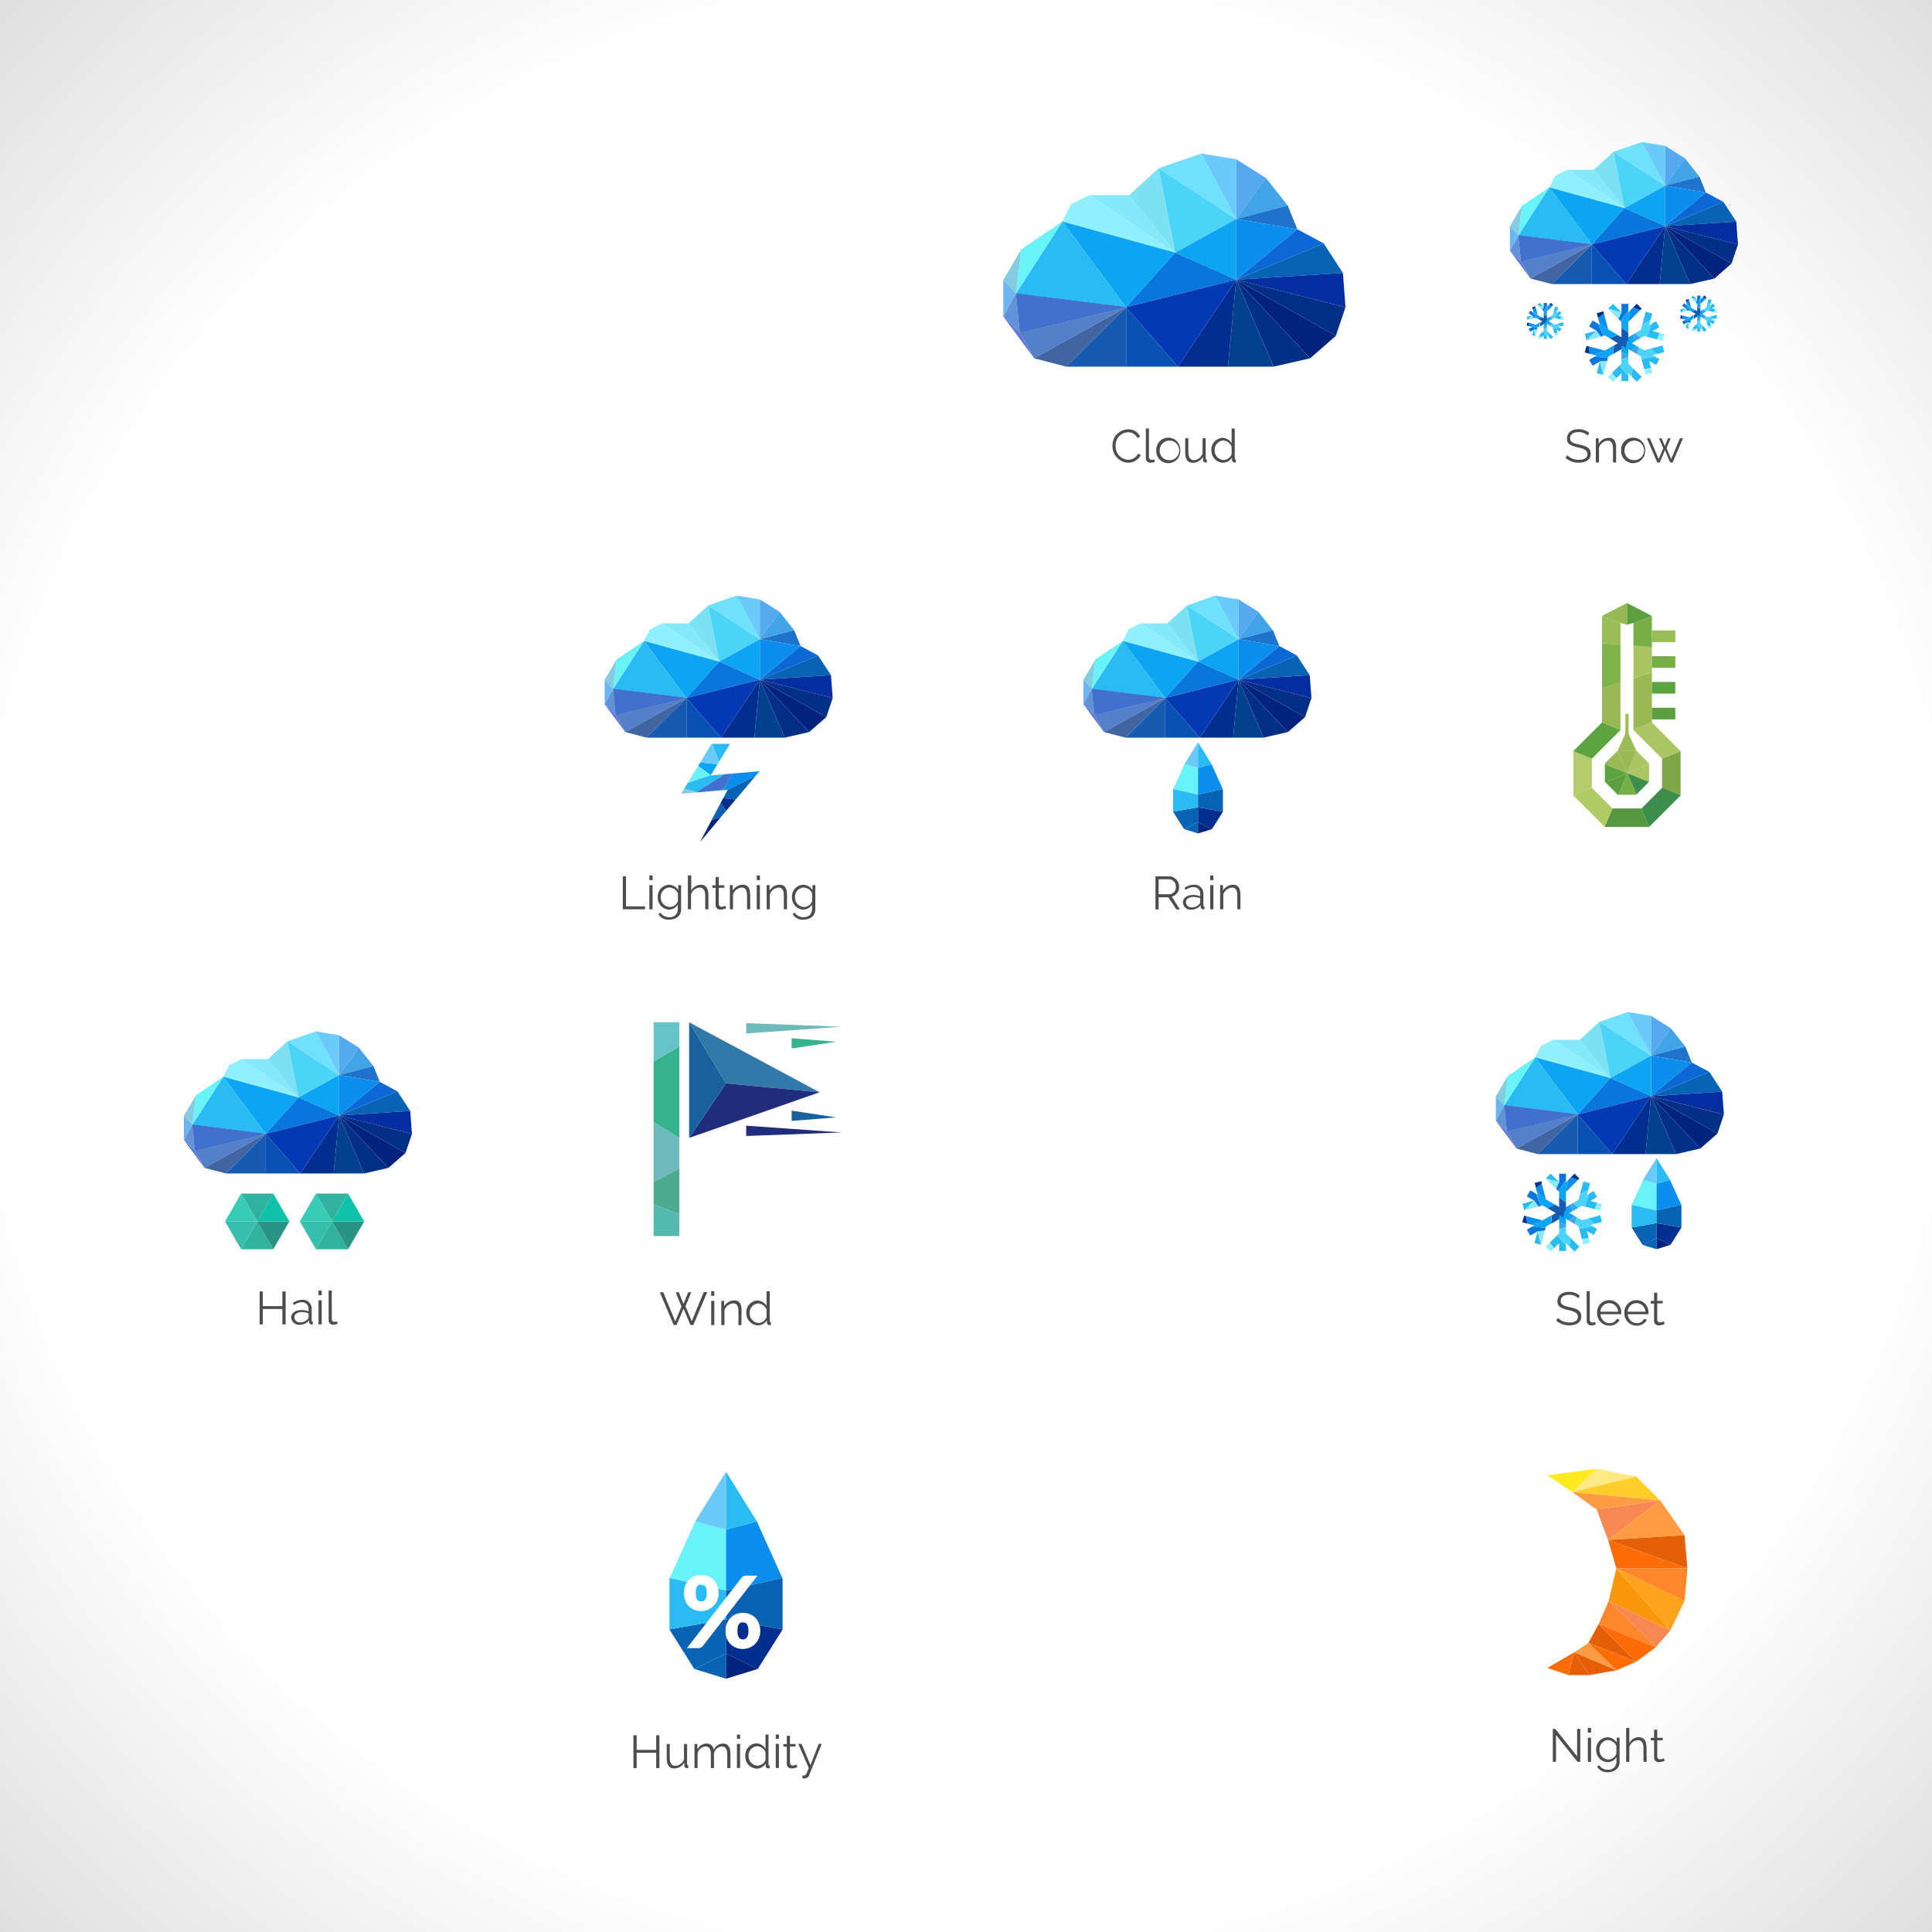<svg id="Layer_1" data-name="Layer 1" xmlns="http://www.w3.org/2000/svg" xmlns:xlink="http://www.w3.org/1999/xlink" viewBox="0 0 450 450"><rect x="0" y="0" width="450" height="450" fill="#333333" stroke="none"/><defs><style>.cls-1{fill:url(#radial-gradient);}.cls-2{fill:#9ab854;}.cls-3{fill:#aac45f;}.cls-4{fill:#76af46;}.cls-5{fill:#5aa03e;}.cls-6{fill:#7fa747;}.cls-7{fill:#3d8e4c;}.cls-8{fill:#abc564;}.cls-9{fill:#569840;}.cls-10{fill:#b4cc6e;}.cls-11{fill:#95b854;}.cls-12{fill:#b0cb64;}.cls-13{fill:#5ca440;}.cls-14{fill:#9abd57;}.cls-15{fill:#80b54b;}.cls-16{fill:#9ab856;}.cls-17{fill:#0863b4;}.cls-18{fill:#91f0ff;}.cls-19{fill:#0ba5f4;}.cls-20{fill:#29bbf1;}.cls-21{fill:#68f3fb;}.cls-22{fill:#84cde0;}.cls-23{fill:#6bb6ef;}.cls-24{fill:#2145a2;}.cls-25{fill:#4170ce;}.cls-26{fill:#5380c9;}.cls-27{fill:#4165a3;}.cls-28{fill:#175ab2;}.cls-29{fill:#0951b2;}.cls-30{fill:#6191d6;}.cls-31{fill:#6076df;}.cls-32{fill:#85e8fb;}.cls-33{fill:#7ce1f2;}.cls-34{fill:#4bd4f7;}.cls-35{fill:#70e1fd;}.cls-36{fill:#69cafb;}.cls-37{fill:#54a9ef;}.cls-38{fill:#42a3e6;}.cls-39{fill:#1f73ca;}.cls-40{fill:#0da4f4;}.cls-41{fill:#0b8eed;}.cls-42{fill:#0b68d4;}.cls-43{fill:#042d9f;}.cls-44{fill:#032f87;}.cls-45{fill:#02237d;}.cls-46{fill:#03408d;}.cls-47{fill:#022e90;}.cls-48{fill:#0876dd;}.cls-49{fill:#0539b3;}.cls-50{fill:#4d4d4d;}.cls-51{fill:#ffe91f;}.cls-52{fill:#ffe985;}.cls-53{fill:#ffce29;}.cls-54{fill:#ff9b43;}.cls-55{fill:#f78851;}.cls-56{fill:#e55f06;}.cls-57{fill:#fe6c05;}.cls-58{fill:#ff8629;}.cls-59{fill:#ffa31e;}.cls-60{fill:#fa960a;}.cls-61{fill:#fff;}.cls-62{fill:#54baaf;}.cls-63{fill:#4cad8e;}.cls-64{fill:#66c4c6;}.cls-65{fill:#6eb9bc;}.cls-66{fill:#36b28d;}.cls-67{fill:#3179a9;}.cls-68{fill:#202d7c;}.cls-69{fill:#19619c;}.cls-70{fill:#31b2a0;}.cls-71{fill:#299485;}.cls-72{fill:#0fc2a9;}.cls-73{fill:#38ccb7;}.cls-74{fill:#35bfac;}</style><radialGradient id="radial-gradient" cx="225" cy="225" r="321" gradientUnits="userSpaceOnUse"><stop offset="0.71" stop-color="#fff"/><stop offset="1" stop-color="#dedede"/></radialGradient></defs><rect class="cls-1" width="450" height="450"/><polygon class="cls-2" points="380.46 170.05 380.46 170.05 384.76 168.24 384.76 156.62 380.46 158.01 380.46 170.05"/><path class="cls-3" d="M380.46,158l4.3-1.39v-5.91l-4.3-.32Z"/><path class="cls-4" d="M380.46,150.39l4.3.32v-7.2l-4.3,1.61Z"/><polygon class="cls-5" points="380.46 145.09 380.46 145.12 384.76 143.51 384.76 143.47 378.95 140.45 378.95 145.53 380.46 145.09"/><polygon class="cls-6" points="387.13 176.72 387.13 183.43 391.44 185.22 391.44 174.95 387.13 176.71 387.13 176.72"/><polygon class="cls-7" points="387.13 183.5 382.34 188.3 382.28 188.3 384.1 192.6 384.12 192.6 391.44 185.29 391.44 185.22 387.13 183.43 387.13 183.5"/><polygon class="cls-8" points="384.76 168.27 384.76 168.24 380.46 170.05 387.13 176.71 391.44 174.95 391.44 174.94 384.76 168.27"/><polygon class="cls-9" points="375.57 188.3 373.76 192.58 373.78 192.6 384.1 192.6 382.28 188.3 375.57 188.3"/><polygon class="cls-10" points="370.76 176.72 370.78 176.71 366.46 174.95 366.46 185.27 370.76 183.49 370.76 176.72"/><polygon class="cls-11" points="377.44 145.09 378.95 145.53 378.95 140.45 373.14 143.47 373.14 143.51 377.44 145.12 377.44 145.09"/><polygon class="cls-12" points="375.56 188.3 370.76 183.5 370.76 183.49 366.46 185.27 366.46 185.29 373.76 192.58 375.57 188.3 375.56 188.3"/><polygon class="cls-13" points="377.44 170.05 377.44 170.04 373.14 168.23 373.14 168.27 366.46 174.94 366.46 174.95 370.78 176.71 377.44 170.05"/><path class="cls-14" d="M377.44,145.12l-4.3-1.61v6.35l4.3.31Z"/><path class="cls-15" d="M377.44,150.17l-4.3-.31v10.5l4.3-1.38Z"/><polygon class="cls-16" points="377.44 158.98 373.14 160.36 373.14 168.23 377.44 170.04 377.44 158.98"/><polygon class="cls-13" points="379.03 180.07 373.8 177.98 373.8 182.09 373.95 182.25 379.03 180.07 379.03 180.07"/><polygon class="cls-17" points="379.04 180.07 379.03 180.07 379.03 180.07 379.04 180.07"/><rect class="cls-17" x="379.03" y="180.07"/><polygon class="cls-16" points="376.79 174.84 373.8 177.83 373.8 177.98 379.03 180.07 376.79 174.84"/><polygon class="cls-5" points="379.03 180.07 373.95 182.25 376.81 185.11 377.02 185.11 379.03 180.07 379.03 180.07"/><polygon class="cls-4" points="377.02 185.11 381.08 185.11 381.17 185.03 379.03 180.07 377.02 185.11"/><polygon class="cls-3" points="384.1 177.89 384.1 177.83 381.12 174.84 379.04 180.07 384.1 177.89"/><polygon class="cls-16" points="376.79 174.84 379.03 180.07 379.03 180.07 379.04 180.07 381.12 174.84 381.08 174.81 376.81 174.81 376.79 174.84"/><polygon class="cls-7" points="379.03 180.07 381.17 185.03 384.1 182.09 384.1 182.09 379.03 180.07 379.03 180.07"/><polygon class="cls-8" points="379.03 180.07 384.1 182.09 384.1 177.89 379.04 180.07 379.03 180.07"/><rect class="cls-14" x="384.76" y="146.84" width="5.45" height="2.72"/><rect class="cls-4" x="384.76" y="152.84" width="5.45" height="2.72"/><rect class="cls-13" x="384.76" y="158.84" width="5.45" height="2.72"/><rect class="cls-5" x="384.76" y="164.84" width="5.45" height="2.72"/><polygon class="cls-14" points="376.81 174.81 378.93 170.05 381.12 174.84 376.81 174.81"/><rect class="cls-14" x="378.59" y="166.26" width="0.72" height="4.82"/><polygon class="cls-18" points="150 149.29 151.35 146.6 154.19 145.19 167.52 154.11 150 149.29"/><polygon class="cls-19" points="150 149.29 159.9 162.58 167.52 154.11 150 149.29"/><polygon class="cls-20" points="150 149.29 159.9 162.58 142.81 160.45 150 149.29"/><polygon class="cls-21" points="150 149.29 143.62 153.6 142.81 160.45 150 149.29"/><polygon class="cls-22" points="140.83 158.35 143.62 153.6 142.81 160.45 140.83 158.35"/><polygon class="cls-23" points="140.83 158.35 140.83 164.04 142.81 160.45 140.83 158.35"/><polygon class="cls-24" points="143.42 166.55 159.9 162.58 142.81 160.45 143.42 166.55"/><polygon class="cls-25" points="143.42 166.55 159.9 162.58 142.81 160.45 143.42 166.55"/><polygon class="cls-26" points="143.42 166.55 159.9 162.58 145.62 170.51 143.42 166.55"/><polygon class="cls-27" points="150.6 171.81 159.9 162.58 145.62 170.51 150.6 171.81"/><polygon class="cls-28" points="150.6 171.81 159.9 162.58 159.9 171.81 150.6 171.81"/><polygon class="cls-29" points="167.94 171.81 159.9 162.58 159.9 171.81 167.94 171.81"/><polygon class="cls-30" points="143.42 166.55 140.83 164.04 142.81 160.45 143.42 166.55"/><polygon class="cls-31" points="143.42 166.55 140.83 164.04 145.62 170.51 143.42 166.55"/><polygon class="cls-32" points="160.36 145.19 154.19 145.19 167.52 154.11 160.36 145.19"/><polygon class="cls-33" points="160.36 145.19 164.95 141.02 167.52 154.11 160.36 145.19"/><polygon class="cls-34" points="176.98 148.89 164.95 141.02 167.52 154.11 176.98 148.89"/><polygon class="cls-35" points="176.98 148.89 164.95 141.02 171.53 138.72 176.98 148.89"/><polygon class="cls-36" points="176.98 148.89 176.98 139.62 171.53 138.72 176.98 148.89"/><polygon class="cls-37" points="176.98 148.89 176.98 139.62 181.59 142.51 176.98 148.89"/><polygon class="cls-38" points="176.98 148.89 184.98 146.8 181.59 142.51 176.98 148.89"/><polygon class="cls-39" points="176.98 148.89 184.98 146.8 186.47 150.48 176.98 148.89"/><polygon class="cls-40" points="176.98 148.89 176.98 158.31 167.52 154.11 176.98 148.89"/><polygon class="cls-41" points="176.98 148.89 176.98 158.31 186.47 150.48 176.98 148.89"/><polygon class="cls-42" points="190.56 152.68 176.98 158.31 186.47 150.48 190.56 152.68"/><polygon class="cls-17" points="190.56 152.68 176.98 158.31 193.55 157.26 190.56 152.68"/><polygon class="cls-43" points="193.95 162.58 176.98 158.31 193.55 157.26 193.95 162.58"/><polygon class="cls-44" points="193.95 162.58 176.98 158.31 192.45 167.03 193.95 162.58"/><polygon class="cls-45" points="188.47 170.51 176.98 158.31 192.45 167.03 188.47 170.51"/><polygon class="cls-44" points="188.47 170.51 176.98 158.31 182.79 171.81 188.47 170.51"/><polygon class="cls-46" points="175.71 171.81 176.98 158.31 182.79 171.81 175.71 171.81"/><polygon class="cls-47" points="175.71 171.81 176.98 158.31 167.94 171.81 175.71 171.81"/><polygon class="cls-48" points="159.9 162.58 176.98 158.31 167.52 154.11 159.9 162.58"/><polygon class="cls-49" points="159.9 162.58 176.98 158.31 167.94 171.81 159.9 162.58"/><polygon class="cls-41" points="176.92 179.63 172.52 180.01 170.47 180.19 168.35 184.04 169.5 183.95 169.49 183.96 175.94 180.79 176.92 179.63"/><polygon class="cls-17" points="174.2 182.86 175.94 180.79 169.49 183.96 168.44 185.93 171.36 186.22 174.2 182.86"/><polygon class="cls-45" points="164.51 193.36 165 193.8 167.87 190.36 165.77 190.98 164.51 193.36"/><polygon class="cls-45" points="163.06 196.11 165 193.8 164.51 193.36 163.06 196.11"/><polygon class="cls-47" points="168.44 185.93 167.87 187 169.1 188.9 171.36 186.22 168.44 185.93"/><polygon class="cls-17" points="167.1 188.45 165.77 190.98 167.87 190.36 168.62 189.47 169.1 188.9 167.87 187 167.1 188.45"/><polygon class="cls-20" points="168.77 180.33 165.54 180.61 165.46 180.55 160.2 182.34 159.39 183.67 162.16 184.5 168.77 180.33"/><polygon class="cls-20" points="162 184.59 162.25 184.57 162.37 184.56 162.16 184.5 162 184.59"/><polygon class="cls-19" points="165.61 180.5 167.14 177.99 163.09 177.6 162.61 178.39 165.46 180.55 165.61 180.5"/><polygon class="cls-21" points="162.61 178.39 160.53 181.79 160.2 182.34 165.46 180.55 162.61 178.39"/><polygon class="cls-22" points="159.39 183.67 158.65 184.88 162 184.59 162.16 184.5 159.39 183.67"/><polygon class="cls-20" points="170.02 173.26 165.81 173.26 167.51 177.38 170.02 173.26"/><polygon class="cls-36" points="167.51 177.38 165.81 173.26 165.73 173.26 163.09 177.6 167.14 177.99 167.51 177.38"/><polygon class="cls-25" points="168.77 180.33 162.16 184.5 162.37 184.56 168.35 184.04 170.47 180.19 168.77 180.33"/><polygon class="cls-20" points="165.54 180.61 165.61 180.5 165.46 180.55 165.54 180.61"/><path class="cls-50" d="M145.06,211.79v-7.67h.75v7h4.44v.67Z"/><path class="cls-50" d="M151.25,205v-1.08H152V205Zm0,6.8v-5.63H152v5.63Z"/><path class="cls-50" d="M153.21,209a2.74,2.74,0,0,1,2.61-2.93,2.61,2.61,0,0,1,2.16,1.27v-1.18h.66v5.65c0,1.57-1.25,2.39-2.77,2.39a2.68,2.68,0,0,1-2.51-1.27l.45-.36a2.35,2.35,0,0,0,2.06,1.05,1.81,1.81,0,0,0,2-1.81V210.7a2.49,2.49,0,0,1-2.06,1.17A2.77,2.77,0,0,1,153.21,209Zm4.69.86v-1.74a2.21,2.21,0,0,0-2-1.4,2.15,2.15,0,0,0-2,2.29,2.18,2.18,0,0,0,2.1,2.24A2,2,0,0,0,157.9,209.86Z"/><path class="cls-50" d="M165,211.79h-.74v-3.14c0-1.28-.45-1.91-1.3-1.91a2.2,2.2,0,0,0-2,1.61v3.44h-.74v-7.88H161v3.53a2.55,2.55,0,0,1,2.21-1.37c1.3,0,1.79,1,1.79,2.43Z"/><path class="cls-50" d="M169.15,211.52a3,3,0,0,1-1.28.34,1.07,1.07,0,0,1-1.19-1.08v-4h-.77v-.59h.77v-1.9h.74v1.9h1.29v.59h-1.29v3.82a.63.63,0,0,0,.68.61,1.76,1.76,0,0,0,.85-.25Z"/><path class="cls-50" d="M174.74,211.79H174v-3.14c0-1.33-.38-1.91-1.2-1.91a2.29,2.29,0,0,0-2.07,1.61v3.44H170v-5.63h.67v1.28a2.75,2.75,0,0,1,2.39-1.37c1.26,0,1.67,1,1.67,2.43Z"/><path class="cls-50" d="M176.26,205v-1.08H177V205Zm0,6.8v-5.63H177v5.63Z"/><path class="cls-50" d="M183.31,211.79h-.74v-3.14c0-1.33-.38-1.91-1.2-1.91a2.28,2.28,0,0,0-2.06,1.61v3.44h-.74v-5.63h.67v1.28a2.78,2.78,0,0,1,2.39-1.37c1.27,0,1.68,1,1.68,2.43Z"/><path class="cls-50" d="M184.47,209a2.75,2.75,0,0,1,2.62-2.93,2.61,2.61,0,0,1,2.16,1.27v-1.18h.65v5.65c0,1.57-1.25,2.39-2.76,2.39a2.7,2.7,0,0,1-2.52-1.27l.46-.36a2.35,2.35,0,0,0,2.06,1.05,1.81,1.81,0,0,0,2-1.81V210.7a2.49,2.49,0,0,1-2.06,1.17A2.77,2.77,0,0,1,184.47,209Zm4.7.86v-1.74a2.22,2.22,0,0,0-2-1.4,2.14,2.14,0,0,0-2,2.29,2.17,2.17,0,0,0,2.09,2.24A2,2,0,0,0,189.17,209.86Z"/><polygon class="cls-18" points="261.52 149.29 262.87 146.6 265.71 145.19 279.04 154.11 261.52 149.29"/><polygon class="cls-19" points="261.52 149.29 271.41 162.58 279.04 154.11 261.52 149.29"/><polygon class="cls-20" points="261.52 149.29 271.41 162.58 254.32 160.45 261.52 149.29"/><polygon class="cls-21" points="261.52 149.29 255.14 153.6 254.32 160.45 261.52 149.29"/><polygon class="cls-22" points="252.35 158.35 255.14 153.6 254.32 160.45 252.35 158.35"/><polygon class="cls-23" points="252.35 158.35 252.35 164.04 254.32 160.45 252.35 158.35"/><polygon class="cls-24" points="254.94 166.55 271.41 162.58 254.32 160.45 254.94 166.55"/><polygon class="cls-25" points="254.94 166.55 271.41 162.58 254.32 160.45 254.94 166.55"/><polygon class="cls-26" points="254.94 166.55 271.41 162.58 257.13 170.51 254.94 166.55"/><polygon class="cls-27" points="262.12 171.81 271.41 162.58 257.13 170.51 262.12 171.81"/><polygon class="cls-28" points="262.12 171.81 271.41 162.58 271.41 171.81 262.12 171.81"/><polygon class="cls-29" points="279.45 171.81 271.41 162.58 271.41 171.81 279.45 171.81"/><polygon class="cls-30" points="254.94 166.55 252.35 164.04 254.32 160.45 254.94 166.55"/><polygon class="cls-31" points="254.94 166.55 252.35 164.04 257.13 170.51 254.94 166.55"/><polygon class="cls-32" points="271.88 145.19 265.71 145.19 279.04 154.11 271.88 145.19"/><polygon class="cls-33" points="271.88 145.19 276.46 141.02 279.04 154.11 271.88 145.19"/><polygon class="cls-34" points="288.5 148.89 276.46 141.02 279.04 154.11 288.5 148.89"/><polygon class="cls-35" points="288.5 148.89 276.46 141.02 283.04 138.72 288.5 148.89"/><polygon class="cls-36" points="288.5 148.89 288.5 139.62 283.04 138.72 288.5 148.89"/><polygon class="cls-37" points="288.5 148.89 288.5 139.62 293.11 142.51 288.5 148.89"/><polygon class="cls-38" points="288.5 148.89 296.49 146.8 293.11 142.51 288.5 148.89"/><polygon class="cls-39" points="288.5 148.89 296.49 146.8 297.99 150.48 288.5 148.89"/><polygon class="cls-40" points="288.5 148.89 288.5 158.31 279.04 154.11 288.5 148.89"/><polygon class="cls-41" points="288.5 148.89 288.5 158.31 297.99 150.48 288.5 148.89"/><polygon class="cls-42" points="302.08 152.68 288.5 158.31 297.99 150.48 302.08 152.68"/><polygon class="cls-17" points="302.08 152.68 288.5 158.31 305.06 157.26 302.08 152.68"/><polygon class="cls-43" points="305.46 162.58 288.5 158.31 305.06 157.26 305.46 162.58"/><polygon class="cls-44" points="305.46 162.58 288.5 158.31 303.97 167.03 305.46 162.58"/><polygon class="cls-45" points="299.98 170.51 288.5 158.31 303.97 167.03 299.98 170.51"/><polygon class="cls-44" points="299.98 170.51 288.5 158.31 294.3 171.81 299.98 170.51"/><polygon class="cls-46" points="287.23 171.81 288.5 158.31 294.3 171.81 287.23 171.81"/><polygon class="cls-47" points="287.23 171.81 288.5 158.31 279.45 171.81 287.23 171.81"/><polygon class="cls-48" points="271.41 162.58 288.5 158.31 279.04 154.11 271.41 162.58"/><polygon class="cls-49" points="271.41 162.58 288.5 158.31 279.45 171.81 271.41 162.58"/><polygon class="cls-21" points="279.04 178.84 275.88 177.99 275.79 178.21 273.27 183.8 279.04 185.08 279.04 178.84"/><polygon class="cls-17" points="279.04 194.12 279.04 191.53 275.81 193.12 279.04 194.12"/><polygon class="cls-36" points="279.04 172.9 275.88 177.99 279.04 178.84 279.04 172.9"/><polygon class="cls-17" points="273.24 189.06 273.24 189.08 275.79 193.11 275.81 193.12 279.04 191.53 279.04 188.03 273.24 189.06"/><polygon class="cls-20" points="279.04 185.08 273.27 183.8 273.24 183.85 273.24 189.06 279.04 188.03 279.04 185.08"/><polygon class="cls-41" points="279.04 178.84 282.2 177.99 282.29 178.21 284.82 183.8 279.04 185.08 279.04 178.84"/><polygon class="cls-45" points="279.04 194.12 279.04 191.53 282.28 193.12 279.04 194.12"/><polygon class="cls-20" points="279.04 172.9 282.2 177.99 279.04 178.84 279.04 172.9"/><polygon class="cls-47" points="284.84 189.06 284.84 189.08 282.29 193.11 282.28 193.12 279.04 191.53 279.04 188.03 284.84 189.06"/><polygon class="cls-17" points="279.04 185.08 284.82 183.8 284.84 183.85 284.84 189.06 279.04 188.03 279.04 185.08"/><path class="cls-50" d="M269.13,211.79v-7.67h3.23a2.39,2.39,0,0,1,2.28,2.41,2.26,2.26,0,0,1-1.72,2.3l1.89,3H274L272.14,209h-2.27v2.83Zm.74-3.5h2.52a1.62,1.62,0,0,0,1.49-1.76,1.68,1.68,0,0,0-1.55-1.74h-2.46Z"/><path class="cls-50" d="M275.52,210.18c0-1,1-1.73,2.38-1.73a4.61,4.61,0,0,1,1.65.3v-.51a1.49,1.49,0,0,0-1.58-1.62,3.19,3.19,0,0,0-1.81.67l-.26-.49a3.78,3.78,0,0,1,2.15-.73,2.08,2.08,0,0,1,2.24,2.23v2.54c0,.21.07.3.25.3v.65l-.29,0a.55.55,0,0,1-.59-.51l0-.45a2.8,2.8,0,0,1-2.18,1.05A1.8,1.8,0,0,1,275.52,210.18Zm3.85.37a.85.85,0,0,0,.18-.42v-.92a4.61,4.61,0,0,0-1.54-.29c-1.05,0-1.78.45-1.78,1.2a1.28,1.28,0,0,0,1.41,1.22A2.25,2.25,0,0,0,279.37,210.55Z"/><path class="cls-50" d="M281.88,205v-1.08h.74V205Zm0,6.8v-5.63h.74v5.63Z"/><path class="cls-50" d="M288.92,211.79h-.73v-3.14c0-1.33-.38-1.91-1.2-1.91a2.28,2.28,0,0,0-2.06,1.61v3.44h-.74v-5.63h.67v1.28a2.78,2.78,0,0,1,2.39-1.37c1.26,0,1.67,1,1.67,2.43Z"/><polygon class="cls-51" points="360.41 343.62 371.93 342.1 366.25 347.55 360.41 343.62"/><polygon class="cls-52" points="381.09 343.91 371.93 342.1 366.25 347.55 381.09 343.91"/><polygon class="cls-53" points="381.09 343.91 386.71 349.47 366.25 347.55 381.09 343.91"/><polygon class="cls-54" points="371.93 351.62 386.71 349.47 366.25 347.55 371.93 351.62"/><polygon class="cls-55" points="371.93 351.62 386.71 349.47 374.55 358.69 371.93 351.62"/><polygon class="cls-54" points="392.35 357.58 386.71 349.47 374.55 358.69 392.35 357.58"/><polygon class="cls-56" points="392.35 357.58 393.03 365.28 374.55 358.69 392.35 357.58"/><polygon class="cls-57" points="376.48 365.28 393.03 365.28 374.55 358.69 376.48 365.28"/><polygon class="cls-58" points="376.48 365.28 393.03 365.28 392.35 372.89 376.48 365.28"/><polygon class="cls-59" points="376.48 365.28 389.04 379.79 392.35 372.89 376.48 365.28"/><polygon class="cls-60" points="376.48 365.28 389.04 379.79 374.7 372.89 376.48 365.28"/><polygon class="cls-55" points="385.67 383.67 389.04 379.79 374.7 372.89 385.67 383.67"/><polygon class="cls-58" points="385.67 383.67 372.36 378.29 374.7 372.89 385.67 383.67"/><polygon class="cls-57" points="385.67 383.67 372.36 378.29 381.09 387.05 385.67 383.67"/><polygon class="cls-56" points="369.96 382.67 372.36 378.29 381.09 387.05 369.96 382.67"/><polygon class="cls-57" points="369.96 382.67 376.48 389.05 381.09 387.05 369.96 382.67"/><polygon class="cls-54" points="369.96 382.67 376.48 389.05 366.67 384.85 369.96 382.67"/><polygon class="cls-56" points="370.18 390.16 376.48 389.05 366.67 384.85 370.18 390.16"/><polygon class="cls-56" points="370.18 390.16 365.35 390.16 366.67 384.85 370.18 390.16"/><polygon class="cls-57" points="360.41 388.49 365.35 390.16 366.67 384.85 360.41 388.49"/><path class="cls-50" d="M362.42,404.1v6.27h-.74V402.7h.58l5.08,6.38v-6.37h.74v7.66h-.65Z"/><path class="cls-50" d="M369.84,403.56v-1.08h.74v1.08Zm0,6.81v-5.63h.74v5.63Z"/><path class="cls-50" d="M371.79,407.57a2.75,2.75,0,0,1,2.62-2.93,2.6,2.6,0,0,1,2.16,1.28v-1.18h.66v5.65c0,1.57-1.25,2.39-2.77,2.39A2.69,2.69,0,0,1,372,411.5l.45-.36a2.33,2.33,0,0,0,2.06,1.05,1.81,1.81,0,0,0,2-1.8v-1.11a2.48,2.48,0,0,1-2.06,1.16A2.77,2.77,0,0,1,371.79,407.57Zm4.7.86v-1.74a2.21,2.21,0,0,0-1.95-1.4,2.16,2.16,0,0,0-2,2.29,2.19,2.19,0,0,0,2.1,2.25A2,2,0,0,0,376.49,408.43Z"/><path class="cls-50" d="M383.54,410.37h-.74v-3.15c0-1.27-.45-1.91-1.3-1.91a2.2,2.2,0,0,0-2,1.61v3.45h-.74v-7.89h.74V406a2.55,2.55,0,0,1,2.21-1.37c1.3,0,1.79,1,1.79,2.43Z"/><path class="cls-50" d="M387.74,410.1a3.19,3.19,0,0,1-1.28.33,1.07,1.07,0,0,1-1.19-1.08v-4h-.77v-.58h.77v-1.9H386v1.9h1.29v.58H386v3.83a.62.62,0,0,0,.68.6,1.66,1.66,0,0,0,.85-.25Z"/><polygon class="cls-18" points="247.45 51.6 249.47 47.57 253.74 45.46 273.74 58.84 247.45 51.6"/><polygon class="cls-19" points="247.45 51.6 262.3 71.56 273.74 58.84 247.45 51.6"/><polygon class="cls-20" points="247.45 51.6 262.3 71.56 236.65 68.35 247.45 51.6"/><polygon class="cls-21" points="247.45 51.6 237.88 58.08 236.65 68.35 247.45 51.6"/><polygon class="cls-22" points="233.69 65.2 237.88 58.08 236.65 68.35 233.69 65.2"/><polygon class="cls-23" points="233.69 65.2 233.69 73.73 236.65 68.35 233.69 65.2"/><polygon class="cls-24" points="237.57 77.51 262.3 71.56 236.65 68.35 237.57 77.51"/><polygon class="cls-25" points="237.57 77.51 262.3 71.56 236.65 68.35 237.57 77.51"/><polygon class="cls-26" points="237.57 77.51 262.3 71.56 240.87 83.45 237.57 77.51"/><polygon class="cls-27" points="248.34 85.4 262.3 71.56 240.87 83.45 248.34 85.4"/><polygon class="cls-28" points="248.34 85.4 262.3 71.56 262.3 85.4 248.34 85.4"/><polygon class="cls-29" points="274.36 85.4 262.3 71.56 262.3 85.4 274.36 85.4"/><polygon class="cls-30" points="237.57 77.51 233.69 73.73 236.65 68.35 237.57 77.51"/><polygon class="cls-31" points="237.57 77.51 233.69 73.73 240.87 83.45 237.57 77.51"/><polygon class="cls-32" points="263 45.46 253.74 45.46 273.74 58.84 263 45.46"/><polygon class="cls-33" points="263 45.46 269.88 39.19 273.74 58.84 263 45.46"/><polygon class="cls-34" points="287.94 51.01 269.88 39.19 273.74 58.84 287.94 51.01"/><polygon class="cls-35" points="287.94 51.01 269.88 39.19 279.75 35.76 287.94 51.01"/><polygon class="cls-36" points="287.94 51.01 287.94 37.1 279.75 35.76 287.94 51.01"/><polygon class="cls-37" points="287.94 51.01 287.94 37.1 294.85 41.44 287.94 51.01"/><polygon class="cls-38" points="287.94 51.01 299.93 47.87 294.85 41.44 287.94 51.01"/><polygon class="cls-39" points="287.94 51.01 299.93 47.87 302.17 53.4 287.94 51.01"/><polygon class="cls-40" points="287.94 51.01 287.94 65.15 273.74 58.84 287.94 51.01"/><polygon class="cls-41" points="287.94 51.01 287.94 65.15 302.17 53.4 287.94 51.01"/><polygon class="cls-42" points="308.31 56.69 287.94 65.15 302.17 53.4 308.31 56.69"/><polygon class="cls-17" points="308.31 56.69 287.94 65.15 312.79 63.57 308.31 56.69"/><polygon class="cls-43" points="313.39 71.56 287.94 65.15 312.79 63.57 313.39 71.56"/><polygon class="cls-44" points="313.39 71.56 287.94 65.15 311.15 78.22 313.39 71.56"/><polygon class="cls-45" points="305.17 83.45 287.94 65.15 311.15 78.22 305.17 83.45"/><polygon class="cls-44" points="305.17 83.45 287.94 65.15 296.64 85.4 305.17 83.45"/><polygon class="cls-46" points="286.02 85.4 287.94 65.15 296.64 85.4 286.02 85.4"/><polygon class="cls-47" points="286.02 85.4 287.94 65.15 274.36 85.4 286.02 85.4"/><polygon class="cls-48" points="262.3 71.56 287.94 65.15 273.74 58.84 262.3 71.56"/><polygon class="cls-49" points="262.3 71.56 287.94 65.15 274.36 85.4 262.3 71.56"/><path class="cls-50" d="M262.73,100a3,3,0,0,1,2.83,1.68l-.6.36a2.43,2.43,0,0,0-2.27-1.36,3,3,0,0,0-2.84,3.19,3.09,3.09,0,0,0,2.87,3.23,2.63,2.63,0,0,0,2.37-1.43l.62.33a3.35,3.35,0,0,1-3,1.78,3.85,3.85,0,0,1-3.59-4A3.71,3.71,0,0,1,262.73,100Z"/><path class="cls-50" d="M266.88,99.82h.73v6.61a.61.61,0,0,0,.66.67,1.58,1.58,0,0,0,.58-.12l.13.6a3.17,3.17,0,0,1-1,.19,1,1,0,0,1-1.09-1.09Z"/><path class="cls-50" d="M269.32,104.91a2.8,2.8,0,1,1,5.59,0,2.8,2.8,0,1,1-5.59,0Zm2.79,2.26a2.28,2.28,0,1,0-2-2.25A2.15,2.15,0,0,0,272.11,107.17Z"/><path class="cls-50" d="M276.06,105.38v-3.3h.73v3.17c0,1.29.43,1.92,1.31,1.92a2.23,2.23,0,0,0,2-1.55v-3.54h.73v4.68q0,.3.27.3v.65l-.3,0a.56.56,0,0,1-.6-.53v-.78a2.71,2.71,0,0,1-2.38,1.38C276.67,107.81,276.06,107,276.06,105.38Z"/><path class="cls-50" d="M282.16,104.91a2.74,2.74,0,0,1,2.57-2.93,2.53,2.53,0,0,1,2.14,1.28V99.82h.73v6.94c0,.2.08.3.26.3v.65l-.29,0a.57.57,0,0,1-.61-.53v-.59a2.54,2.54,0,0,1-2.1,1.19A2.81,2.81,0,0,1,282.16,104.91Zm4.71.86V104a2.29,2.29,0,0,0-1.95-1.4,2.14,2.14,0,0,0-2,2.28,2.18,2.18,0,0,0,2.09,2.26A2,2,0,0,0,286.87,105.77Z"/><polygon class="cls-18" points="360.86 43.65 362.21 40.95 365.06 39.55 378.38 48.47 360.86 43.65"/><polygon class="cls-19" points="360.86 43.65 370.76 56.94 378.38 48.47 360.86 43.65"/><polygon class="cls-20" points="360.86 43.65 370.76 56.94 353.67 54.81 360.86 43.65"/><polygon class="cls-21" points="360.86 43.65 354.48 47.96 353.67 54.81 360.86 43.65"/><polygon class="cls-22" points="351.69 52.7 354.48 47.96 353.67 54.81 351.69 52.7"/><polygon class="cls-23" points="351.69 52.7 351.69 58.39 353.67 54.81 351.69 52.7"/><polygon class="cls-24" points="354.28 60.91 370.76 56.94 353.67 54.81 354.28 60.91"/><polygon class="cls-25" points="354.28 60.91 370.76 56.94 353.67 54.81 354.28 60.91"/><polygon class="cls-26" points="354.28 60.91 370.76 56.94 356.48 64.87 354.28 60.91"/><polygon class="cls-27" points="361.46 66.17 370.76 56.94 356.48 64.87 361.46 66.17"/><polygon class="cls-28" points="361.46 66.17 370.76 56.94 370.76 66.17 361.46 66.17"/><polygon class="cls-29" points="378.8 66.17 370.76 56.94 370.76 66.17 378.8 66.17"/><polygon class="cls-30" points="354.28 60.91 351.69 58.39 353.67 54.81 354.28 60.91"/><polygon class="cls-31" points="354.28 60.91 351.69 58.39 356.48 64.87 354.28 60.91"/><polygon class="cls-32" points="371.23 39.55 365.06 39.55 378.38 48.47 371.23 39.55"/><polygon class="cls-33" points="371.23 39.55 375.81 35.37 378.38 48.47 371.23 39.55"/><polygon class="cls-34" points="387.85 43.25 375.81 35.37 378.38 48.47 387.85 43.25"/><polygon class="cls-35" points="387.85 43.25 375.81 35.37 382.39 33.08 387.85 43.25"/><polygon class="cls-36" points="387.85 43.25 387.85 33.98 382.39 33.08 387.85 43.25"/><polygon class="cls-37" points="387.85 43.25 387.85 33.98 392.45 36.87 387.85 43.25"/><polygon class="cls-38" points="387.85 43.25 395.84 41.15 392.45 36.87 387.85 43.25"/><polygon class="cls-39" points="387.85 43.25 395.84 41.15 397.33 44.84 387.85 43.25"/><polygon class="cls-40" points="387.85 43.25 387.85 52.67 378.38 48.47 387.85 43.25"/><polygon class="cls-41" points="387.85 43.25 387.85 52.67 397.33 44.84 387.85 43.25"/><polygon class="cls-42" points="401.42 47.03 387.85 52.67 397.33 44.84 401.42 47.03"/><polygon class="cls-17" points="401.42 47.03 387.85 52.67 404.41 51.62 401.42 47.03"/><polygon class="cls-43" points="404.81 56.94 387.85 52.67 404.41 51.62 404.81 56.94"/><polygon class="cls-44" points="404.81 56.94 387.85 52.67 403.31 61.38 404.81 56.94"/><polygon class="cls-45" points="399.33 64.87 387.85 52.67 403.31 61.38 399.33 64.87"/><polygon class="cls-44" points="399.33 64.87 387.85 52.67 393.65 66.17 399.33 64.87"/><polygon class="cls-46" points="386.57 66.17 387.85 52.67 393.65 66.17 386.57 66.17"/><polygon class="cls-47" points="386.57 66.17 387.85 52.67 378.8 66.17 386.57 66.17"/><polygon class="cls-48" points="370.76 56.94 387.85 52.67 378.38 48.47 370.76 56.94"/><polygon class="cls-49" points="370.76 56.94 387.85 52.67 378.8 66.17 370.76 56.94"/><polygon class="cls-38" points="382.14 78.72 380.91 77.59 380.48 77.83 380.73 79.54 382.14 78.72"/><polygon class="cls-20" points="384.85 73.02 383.31 72.6 382.54 75.47 384.41 74.66 384.85 73.02"/><polygon class="cls-18" points="387.23 79.39 387.64 77.84 386.5 77.54 385.93 79.04 387.23 79.39"/><polygon class="cls-34" points="382.97 78.25 383.65 78.43 384.65 75.43 384.13 75.73 384.41 74.66 382.54 75.47 382.17 76.86 380.91 77.59 382.14 78.72 382.97 78.25"/><polygon class="cls-20" points="385.93 79.04 386.5 77.54 384.93 77.11 386.51 76.2 385.71 74.81 384.65 75.43 383.65 78.43 385.93 79.04"/><polygon class="cls-40" points="380.73 79.54 380.48 77.83 378.15 79.18 379.46 80.27 380.73 79.54"/><path class="cls-41" d="M370,80.68c.11.59.2,1.24.27,1.73l1,.25,2.57-1Z"/><path class="cls-44" d="M369.54,80.55l-.42,1.54,1.16.32c-.07-.49-.16-1.14-.27-1.73Z"/><path class="cls-40" d="M371.23,82.66l.61.16-.44.25,3.11.33.09-.32,1.13-.66c0-.54.13-1.25.2-2l-2.13,1.23Z"/><path class="cls-28" d="M379.46,80.27l-1.31-1.09-2.22,1.28c-.07.71-.15,1.42-.2,2Z"/><polygon class="cls-20" points="371.91 86.92 373.44 87.33 372.64 84.21 371.91 86.92"/><polygon class="cls-48" points="370.14 83.81 370.94 85.19 372.64 84.21 374.34 84.04 374.51 83.39 371.4 83.08 370.14 83.81"/><polygon class="cls-32" points="373.44 87.33 373.46 87.34 374.34 84.04 372.64 84.21 373.44 87.33"/><polygon class="cls-38" points="377.67 83.72 379.26 83.21 379.26 82.72 377.67 82.08 377.67 83.72"/><polygon class="cls-20" points="381.25 88.92 382.38 87.79 380.29 85.69 380.05 87.72 381.25 88.92"/><polygon class="cls-18" points="374.55 87.79 375.68 88.92 376.51 88.08 375.49 86.84 374.55 87.79"/><polygon class="cls-34" points="377.67 84.67 377.17 85.17 379.26 87.54 379.26 86.93 380.05 87.72 380.29 85.69 379.26 84.67 379.26 83.21 377.67 83.72 377.67 84.67"/><polygon class="cls-20" points="375.49 86.84 376.51 88.08 377.67 86.93 377.67 88.76 379.26 88.76 379.26 87.54 377.17 85.17 375.49 86.84"/><polygon class="cls-40" points="377.67 82.08 379.26 82.72 379.26 80.03 377.67 80.62 377.67 82.08"/><path class="cls-41" d="M382,72.23c-.57-.2-1.18-.44-1.64-.62l-.69.69L379.26,75Z"/><path class="cls-44" d="M382.38,71.89l-1.13-1.13-.85.85c.46.18,1.07.42,1.64.62Z"/><path class="cls-40" d="M379.71,72.3l-.45.45v-.51l-1.83,2.53.24.24v1.31l1.59,1.14V75Z"/><path class="cls-28" d="M377.67,80.62l1.59-.59V77.46l-1.59-1.14Z"/><polygon class="cls-20" points="375.68 70.76 374.56 71.88 377.67 72.75 375.68 70.76"/><polygon class="cls-48" points="379.26 70.78 377.67 70.78 377.67 72.75 376.96 74.3 377.43 74.77 379.26 72.24 379.26 70.78"/><polygon class="cls-32" points="374.56 71.88 374.55 71.89 376.96 74.3 377.67 72.75 374.56 71.88"/><polygon class="cls-38" points="381.35 82.51 381.71 80.88 381.29 80.63 379.93 81.69 381.35 82.51"/><polygon class="cls-20" points="387.64 82.01 387.23 80.46 384.37 81.23 386 82.45 387.64 82.01"/><polygon class="cls-18" points="383.31 87.25 384.86 86.83 384.55 85.69 382.97 85.95 383.31 87.25"/><polygon class="cls-34" points="382.17 82.99 382.35 83.67 385.45 83.04 384.93 82.73 386 82.45 384.37 81.23 382.97 81.6 381.71 80.88 381.35 82.51 382.17 82.99"/><polygon class="cls-20" points="382.97 85.95 384.55 85.69 384.13 84.12 385.72 85.03 386.51 83.65 385.45 83.04 382.35 83.67 382.97 85.95"/><polygon class="cls-40" points="379.93 81.69 381.29 80.63 378.95 79.28 378.67 80.96 379.93 81.69"/><path class="cls-41" d="M373.59,73l-1.36,1.09.25,1,2.12,1.74Z"/><path class="cls-44" d="M373.46,72.51l-1.54.42.31,1.15L373.59,73Z"/><path class="cls-40" d="M372.48,75l.16.61-.43-.25,1.27,2.85.32-.08,1.14.65,1.79-.81-2.13-1.23Z"/><path class="cls-28" d="M378.67,81l.28-1.68L376.73,78l-1.79.81Z"/><polygon class="cls-20" points="369.13 77.75 369.54 79.28 371.84 77.03 369.13 77.75"/><polygon class="cls-48" points="370.94 74.66 370.14 76.04 371.84 77.03 372.84 78.42 373.48 78.24 372.21 75.39 370.94 74.66"/><polygon class="cls-32" points="369.54 79.28 369.54 79.3 372.84 78.42 371.84 77.03 369.54 79.28"/><polygon class="cls-38" points="397.4 72.55 396.82 72.02 396.62 72.13 396.74 72.93 397.4 72.55"/><polygon class="cls-20" points="398.66 69.89 397.94 69.69 397.58 71.03 398.45 70.65 398.66 69.89"/><polygon class="cls-18" points="399.77 72.86 399.96 72.14 399.43 71.99 399.16 72.69 399.77 72.86"/><polygon class="cls-34" points="397.78 72.33 398.1 72.41 398.57 71.01 398.32 71.15 398.45 70.65 397.58 71.03 397.41 71.68 396.82 72.02 397.4 72.55 397.78 72.33"/><polygon class="cls-20" points="399.16 72.69 399.43 71.99 398.69 71.8 399.43 71.37 399.06 70.72 398.57 71.01 398.1 72.41 399.16 72.69"/><polygon class="cls-40" points="396.74 72.93 396.62 72.13 395.54 72.76 396.15 73.27 396.74 72.93"/><path class="cls-41" d="M391.74,73.46c.05.28.1.58.13.8l.44.12,1.2-.45Z"/><path class="cls-44" d="M391.52,73.4l-.19.72.54.14c0-.22-.08-.52-.13-.8Z"/><path class="cls-40" d="M392.31,74.38l.29.08-.21.12,1.45.14,0-.14.53-.31c0-.25.06-.58.09-.91l-1,.57Z"/><path class="cls-28" d="M396.15,73.27l-.61-.51-1,.6c0,.33-.07.66-.09.91Z"/><polygon class="cls-20" points="392.63 76.37 393.34 76.56 392.97 75.1 392.63 76.37"/><polygon class="cls-48" points="391.8 74.92 392.18 75.56 392.97 75.1 393.76 75.03 393.84 74.72 392.39 74.58 391.8 74.92"/><polygon class="cls-32" points="393.34 76.56 393.35 76.56 393.76 75.03 392.97 75.1 393.34 76.56"/><polygon class="cls-38" points="395.31 74.87 396.06 74.64 396.06 74.41 395.31 74.11 395.31 74.87"/><polygon class="cls-20" points="396.98 77.3 397.51 76.77 396.53 75.79 396.42 76.74 396.98 77.3"/><polygon class="cls-18" points="393.86 76.77 394.38 77.3 394.77 76.91 394.3 76.33 393.86 76.77"/><polygon class="cls-34" points="395.31 75.32 395.08 75.55 396.06 76.66 396.06 76.37 396.42 76.74 396.53 75.79 396.06 75.32 396.06 74.64 395.31 74.87 395.31 75.32"/><polygon class="cls-20" points="394.3 76.33 394.77 76.91 395.31 76.37 395.31 77.23 396.06 77.23 396.06 76.66 395.08 75.55 394.3 76.33"/><polygon class="cls-40" points="395.31 74.11 396.06 74.41 396.06 73.15 395.31 73.43 395.31 74.11"/><path class="cls-41" d="M397.35,69.52c-.27-.09-.55-.21-.76-.29l-.33.32-.21,1.26Z"/><path class="cls-44" d="M397.51,69.36l-.53-.53-.39.4c.21.08.49.2.76.29Z"/><path class="cls-40" d="M396.26,69.55l-.21.21v-.23l-.85,1.18.11.1v.61l.74.54V70.81Z"/><path class="cls-28" d="M395.31,73.43l.74-.28V72l-.74-.54Z"/><polygon class="cls-20" points="394.38 68.83 393.86 69.36 395.31 69.76 394.38 68.83"/><polygon class="cls-48" points="396.06 68.84 395.31 68.84 395.31 69.76 394.98 70.49 395.2 70.71 396.06 69.53 396.06 68.84"/><polygon class="cls-32" points="393.86 69.36 393.86 69.36 394.98 70.49 395.31 69.76 393.86 69.36"/><polygon class="cls-38" points="397.02 74.31 397.19 73.55 397 73.44 396.37 73.93 397.02 74.31"/><polygon class="cls-20" points="399.96 74.08 399.77 73.36 398.43 73.72 399.19 74.28 399.96 74.08"/><polygon class="cls-18" points="397.94 76.52 398.66 76.33 398.52 75.79 397.78 75.92 397.94 76.52"/><polygon class="cls-34" points="397.41 74.53 397.5 74.85 398.94 74.56 398.69 74.42 399.19 74.28 398.43 73.72 397.78 73.89 397.19 73.55 397.02 74.31 397.41 74.53"/><polygon class="cls-20" points="397.78 75.92 398.52 75.79 398.32 75.06 399.06 75.49 399.44 74.84 398.94 74.56 397.5 74.85 397.78 75.92"/><polygon class="cls-40" points="396.37 73.93 397 73.44 395.91 72.81 395.78 73.59 396.37 73.93"/><path class="cls-41" d="M393.41,69.87l-.63.52.11.44,1,.81Z"/><path class="cls-44" d="M393.35,69.65l-.72.19.15.55.63-.52Z"/><path class="cls-40" d="M392.89,70.83l.08.28-.2-.12.59,1.33.15,0,.53.31.83-.38-1-.57Z"/><path class="cls-28" d="M395.78,73.59l.13-.78-1-.6-.83.38Z"/><polygon class="cls-20" points="391.33 72.1 391.52 72.81 392.6 71.76 391.33 72.1"/><polygon class="cls-48" points="392.18 70.65 391.81 71.3 392.6 71.76 393.06 72.4 393.36 72.32 392.77 70.99 392.18 70.65"/><polygon class="cls-32" points="391.52 72.81 391.52 72.81 393.06 72.4 392.6 71.76 391.52 72.81"/><polygon class="cls-38" points="361.65 74.25 361.07 73.72 360.88 73.84 360.99 74.63 361.65 74.25"/><polygon class="cls-20" points="362.91 71.59 362.19 71.4 361.83 72.73 362.71 72.36 362.91 71.59"/><polygon class="cls-18" points="364.02 74.56 364.21 73.84 363.68 73.7 363.42 74.4 364.02 74.56"/><polygon class="cls-34" points="362.03 74.03 362.35 74.12 362.82 72.72 362.57 72.86 362.71 72.36 361.83 72.73 361.66 73.39 361.07 73.72 361.65 74.25 362.03 74.03"/><polygon class="cls-20" points="363.42 74.4 363.68 73.7 362.94 73.5 363.69 73.08 363.31 72.43 362.82 72.72 362.35 74.12 363.42 74.4"/><polygon class="cls-40" points="360.99 74.63 360.88 73.84 359.79 74.47 360.4 74.97 360.99 74.63"/><path class="cls-41" d="M356,75.16c0,.28.09.59.12.81l.44.12,1.2-.45Z"/><path class="cls-44" d="M355.77,75.1l-.19.72.54.15c0-.22-.08-.53-.12-.81Z"/><path class="cls-40" d="M356.56,76.09l.29.07-.21.12,1.45.15,0-.15.53-.3c0-.26.06-.59.09-.92l-1,.58Z"/><path class="cls-28" d="M360.4,75l-.61-.5-1,.59c0,.33-.06.66-.09.92Z"/><polygon class="cls-20" points="356.88 78.08 357.59 78.27 357.22 76.81 356.88 78.08"/><polygon class="cls-48" points="356.05 76.62 356.43 77.27 357.22 76.81 358.01 76.73 358.09 76.43 356.64 76.28 356.05 76.62"/><polygon class="cls-32" points="357.59 78.27 357.6 78.27 358.01 76.73 357.22 76.81 357.59 78.27"/><polygon class="cls-38" points="359.56 76.58 360.31 76.35 360.31 76.12 359.56 75.82 359.56 76.58"/><polygon class="cls-20" points="361.23 79 361.76 78.48 360.78 77.5 360.67 78.44 361.23 79"/><polygon class="cls-18" points="358.11 78.48 358.63 79 359.02 78.61 358.55 78.04 358.11 78.48"/><polygon class="cls-34" points="359.56 77.03 359.33 77.26 360.31 78.36 360.31 78.08 360.67 78.44 360.78 77.5 360.31 77.03 360.31 76.35 359.56 76.58 359.56 77.03"/><polygon class="cls-20" points="358.55 78.04 359.02 78.61 359.56 78.08 359.56 78.93 360.31 78.93 360.31 78.36 359.33 77.26 358.55 78.04"/><polygon class="cls-40" points="359.56 75.82 360.31 76.12 360.31 74.86 359.56 75.14 359.56 75.82"/><path class="cls-41" d="M361.6,71.23l-.76-.29-.32.32-.21,1.26Z"/><path class="cls-44" d="M361.76,71.07l-.53-.53-.39.4.76.29Z"/><path class="cls-40" d="M360.52,71.26l-.21.21v-.24l-.86,1.18.11.11v.61l.75.54V72.52Z"/><path class="cls-28" d="M359.56,75.14l.75-.28V73.67l-.75-.54Z"/><polygon class="cls-20" points="358.63 70.54 358.11 71.06 359.56 71.47 358.63 70.54"/><polygon class="cls-48" points="360.31 70.55 359.56 70.55 359.56 71.47 359.23 72.19 359.45 72.41 360.31 71.23 360.31 70.55"/><polygon class="cls-32" points="358.11 71.06 358.11 71.07 359.23 72.19 359.56 71.47 358.11 71.06"/><polygon class="cls-38" points="361.28 76.02 361.45 75.26 361.25 75.14 360.62 75.64 361.28 76.02"/><polygon class="cls-20" points="364.21 75.78 364.02 75.06 362.69 75.42 363.45 75.99 364.21 75.78"/><polygon class="cls-18" points="362.19 78.23 362.91 78.03 362.77 77.5 362.03 77.62 362.19 78.23"/><polygon class="cls-34" points="361.66 76.24 361.75 76.56 363.19 76.26 362.95 76.12 363.45 75.99 362.69 75.42 362.03 75.6 361.45 75.26 361.28 76.02 361.66 76.24"/><polygon class="cls-20" points="362.03 77.62 362.77 77.5 362.57 76.77 363.31 77.19 363.69 76.55 363.19 76.26 361.75 76.56 362.03 77.62"/><polygon class="cls-40" points="360.62 75.64 361.25 75.14 360.16 74.51 360.03 75.3 360.62 75.64"/><path class="cls-41" d="M357.66,71.58l-.63.51.12.44,1,.81Z"/><path class="cls-44" d="M357.6,71.36l-.72.19.15.54.63-.51Z"/><path class="cls-40" d="M357.15,72.53l.07.29-.2-.12.59,1.33.15,0,.53.3.83-.37-1-.58Z"/><path class="cls-28" d="M360,75.3l.13-.79-1-.59-.83.37Z"/><polygon class="cls-20" points="355.58 73.8 355.77 74.52 356.85 73.46 355.58 73.8"/><polygon class="cls-48" points="356.43 72.36 356.06 73 356.85 73.46 357.31 74.11 357.61 74.03 357.02 72.7 356.43 72.36"/><polygon class="cls-32" points="355.77 74.52 355.77 74.52 357.31 74.11 356.85 73.46 355.77 74.52"/><path class="cls-50" d="M369.8,101.47a2.81,2.81,0,0,0-2.09-.82c-1.36,0-2,.55-2,1.43s.66,1.14,2.14,1.47c1.63.34,2.65.78,2.65,2.15s-1.16,2.07-2.76,2.07a4.59,4.59,0,0,1-3.08-1.11l.37-.62a3.82,3.82,0,0,0,2.72,1.06c1.22,0,2-.44,2-1.33s-.79-1.24-2.32-1.59-2.45-.75-2.45-2c0-1.43,1.13-2.21,2.74-2.21a3.58,3.58,0,0,1,2.44.89Z"/><path class="cls-50" d="M376.43,107.71h-.73v-3.15c0-1.33-.38-1.91-1.2-1.91a2.27,2.27,0,0,0-2.06,1.61v3.45h-.74v-5.63h.67v1.27a2.78,2.78,0,0,1,2.39-1.37c1.26,0,1.67,1,1.67,2.43Z"/><path class="cls-50" d="M377.59,104.91a2.8,2.8,0,1,1,5.59,0,2.8,2.8,0,1,1-5.59,0Zm2.79,2.26a2.28,2.28,0,1,0-2-2.25A2.15,2.15,0,0,0,380.38,107.17Z"/><path class="cls-50" d="M391.29,102.08H392l-2.41,5.63H389l-1.2-2.88-1.2,2.88H386l-2.41-5.63h.7l2.05,4.87,1.07-2.57-1-2.29h.63l.73,1.84.73-1.84h.62l-.95,2.29,1.07,2.57Z"/><polygon class="cls-21" points="385.84 275.69 382.68 274.83 382.59 275.06 380.06 280.64 385.84 281.93 385.84 275.69"/><polygon class="cls-17" points="385.84 290.96 385.84 288.37 382.6 289.96 385.84 290.96"/><polygon class="cls-36" points="385.84 269.74 382.68 274.83 385.84 275.69 385.84 269.74"/><polygon class="cls-17" points="380.04 285.91 380.04 285.92 382.59 289.95 382.6 289.96 385.84 288.37 385.84 284.88 380.04 285.91"/><polygon class="cls-20" points="385.84 281.93 380.06 280.64 380.04 280.69 380.04 285.91 385.84 284.88 385.84 281.93"/><polygon class="cls-41" points="385.84 275.69 389 274.83 389.09 275.06 391.62 280.64 385.84 281.93 385.84 275.69"/><polygon class="cls-45" points="385.84 290.96 385.84 288.37 389.08 289.96 385.84 290.96"/><polygon class="cls-20" points="385.84 269.74 389 274.83 385.84 275.69 385.84 269.74"/><polygon class="cls-47" points="391.64 285.91 391.64 285.92 389.09 289.95 389.08 289.96 385.84 288.37 385.84 284.88 391.64 285.91"/><polygon class="cls-17" points="385.84 281.93 391.62 280.64 391.64 280.69 391.64 285.91 385.84 284.88 385.84 281.93"/><polygon class="cls-18" points="357.58 246.28 358.93 243.59 361.77 242.19 375.1 251.1 357.58 246.28"/><polygon class="cls-19" points="357.58 246.28 367.48 259.58 375.1 251.1 357.58 246.28"/><polygon class="cls-20" points="357.58 246.28 367.48 259.58 350.39 257.44 357.58 246.28"/><polygon class="cls-21" points="357.58 246.28 351.2 250.6 350.39 257.44 357.58 246.28"/><polygon class="cls-22" points="348.41 255.34 351.2 250.6 350.39 257.44 348.41 255.34"/><polygon class="cls-23" points="348.41 255.34 348.41 261.03 350.39 257.44 348.41 255.34"/><polygon class="cls-24" points="351 263.55 367.48 259.58 350.39 257.44 351 263.55"/><polygon class="cls-25" points="351 263.55 367.48 259.58 350.39 257.44 351 263.55"/><polygon class="cls-26" points="351 263.55 367.48 259.58 353.2 267.51 351 263.55"/><polygon class="cls-27" points="358.18 268.81 367.48 259.58 353.2 267.51 358.18 268.81"/><polygon class="cls-28" points="358.18 268.81 367.48 259.58 367.48 268.81 358.18 268.81"/><polygon class="cls-29" points="375.52 268.81 367.48 259.58 367.48 268.81 375.52 268.81"/><polygon class="cls-30" points="351 263.55 348.41 261.03 350.39 257.44 351 263.55"/><polygon class="cls-31" points="351 263.55 348.41 261.03 353.2 267.51 351 263.55"/><polygon class="cls-32" points="367.94 242.19 361.77 242.19 375.1 251.1 367.94 242.19"/><polygon class="cls-33" points="367.94 242.19 372.53 238.01 375.1 251.1 367.94 242.19"/><polygon class="cls-34" points="384.56 245.88 372.53 238.01 375.1 251.1 384.56 245.88"/><polygon class="cls-35" points="384.56 245.88 372.53 238.01 379.11 235.72 384.56 245.88"/><polygon class="cls-36" points="384.56 245.88 384.56 236.62 379.11 235.72 384.56 245.88"/><polygon class="cls-37" points="384.56 245.88 384.56 236.62 389.17 239.51 384.56 245.88"/><polygon class="cls-38" points="384.56 245.88 392.56 243.79 389.17 239.51 384.56 245.88"/><polygon class="cls-39" points="384.56 245.88 392.56 243.79 394.05 247.48 384.56 245.88"/><polygon class="cls-40" points="384.56 245.88 384.56 255.31 375.1 251.1 384.56 245.88"/><polygon class="cls-41" points="384.56 245.88 384.56 255.31 394.05 247.48 384.56 245.88"/><polygon class="cls-42" points="398.14 249.67 384.56 255.31 394.05 247.48 398.14 249.67"/><polygon class="cls-17" points="398.14 249.67 384.56 255.31 401.13 254.26 398.14 249.67"/><polygon class="cls-43" points="401.53 259.58 384.56 255.31 401.13 254.26 401.53 259.58"/><polygon class="cls-44" points="401.53 259.58 384.56 255.31 400.03 264.02 401.53 259.58"/><polygon class="cls-45" points="396.05 267.51 384.56 255.31 400.03 264.02 396.05 267.51"/><polygon class="cls-44" points="396.05 267.51 384.56 255.31 390.37 268.81 396.05 267.51"/><polygon class="cls-46" points="383.29 268.81 384.56 255.31 390.37 268.81 383.29 268.81"/><polygon class="cls-47" points="383.29 268.81 384.56 255.31 375.52 268.81 383.29 268.81"/><polygon class="cls-48" points="367.48 259.58 384.56 255.31 375.1 251.1 367.48 259.58"/><polygon class="cls-49" points="367.48 259.58 384.56 255.31 375.52 268.81 367.48 259.58"/><path class="cls-50" d="M367.62,302.4a2.84,2.84,0,0,0-2.1-.82c-1.36,0-2,.55-2,1.43s.66,1.14,2.14,1.47c1.63.34,2.65.77,2.65,2.15s-1.16,2.07-2.75,2.07a4.57,4.57,0,0,1-3.08-1.11l.36-.62a3.84,3.84,0,0,0,2.73,1.06c1.22,0,1.95-.44,1.95-1.33s-.79-1.24-2.32-1.59-2.44-.75-2.44-2c0-1.43,1.12-2.21,2.73-2.21a3.56,3.56,0,0,1,2.44.89Z"/><path class="cls-50" d="M369.56,300.75h.73v6.61a.61.61,0,0,0,.66.67,1.68,1.68,0,0,0,.59-.12l.13.6a3.6,3.6,0,0,1-1,.19,1,1,0,0,1-1.09-1.09Z"/><path class="cls-50" d="M372,305.81a2.81,2.81,0,1,1,5.61,0,2.11,2.11,0,0,1,0,.3h-4.81a2.14,2.14,0,0,0,2.07,2.09,1.89,1.89,0,0,0,1.73-1l.64.17a2.57,2.57,0,0,1-2.39,1.4A2.85,2.85,0,0,1,372,305.81Zm4.91-.29a2.12,2.12,0,0,0-2.09-2,2.08,2.08,0,0,0-2.06,2Z"/><path class="cls-50" d="M378.35,305.81a2.81,2.81,0,1,1,5.61,0,2.11,2.11,0,0,1,0,.3h-4.81a2.14,2.14,0,0,0,2.07,2.09,1.89,1.89,0,0,0,1.73-1l.64.17a2.57,2.57,0,0,1-2.39,1.4A2.85,2.85,0,0,1,378.35,305.81Zm4.9-.29a2.11,2.11,0,0,0-2.08-2,2.08,2.08,0,0,0-2.06,2Z"/><path class="cls-50" d="M387.72,308.37a3.13,3.13,0,0,1-1.27.33,1.07,1.07,0,0,1-1.19-1.08v-4h-.78V303h.78v-1.9H386V303h1.29v.58H386v3.83a.62.62,0,0,0,.68.6,1.69,1.69,0,0,0,.85-.25Z"/><polygon class="cls-38" points="367.63 281.33 366.4 280.19 365.97 280.44 366.22 282.14 367.63 281.33"/><polygon class="cls-20" points="370.34 275.62 368.8 275.2 368.03 278.07 369.9 277.26 370.34 275.62"/><polygon class="cls-18" points="372.72 281.99 373.13 280.44 371.99 280.14 371.42 281.64 372.72 281.99"/><polygon class="cls-34" points="368.46 280.85 369.14 281.03 370.14 278.03 369.61 278.33 369.9 277.26 368.03 278.07 367.66 279.46 366.4 280.19 367.63 281.33 368.46 280.85"/><polygon class="cls-20" points="371.42 281.64 371.99 280.14 370.41 279.72 372 278.8 371.2 277.42 370.14 278.03 369.14 281.03 371.42 281.64"/><polygon class="cls-40" points="366.22 282.14 365.97 280.44 363.63 281.79 364.95 282.87 366.22 282.14"/><path class="cls-41" d="M355.5,283.28c.11.6.2,1.25.27,1.73l1,.25,2.57-1Z"/><path class="cls-44" d="M355,283.15l-.42,1.55,1.16.31c-.07-.48-.16-1.13-.27-1.73Z"/><path class="cls-40" d="M356.72,285.26l.61.17-.44.25L360,286l.09-.32,1.13-.65c0-.55.12-1.26.2-2l-2.13,1.22Z"/><path class="cls-28" d="M365,282.87l-1.32-1.08-2.21,1.28c-.08.7-.15,1.41-.2,2Z"/><polygon class="cls-20" points="357.4 289.53 358.93 289.94 358.13 286.81 357.4 289.53"/><polygon class="cls-48" points="355.63 286.41 356.43 287.79 358.13 286.81 359.83 286.64 360 286 356.89 285.68 355.63 286.41"/><polygon class="cls-32" points="358.93 289.94 358.95 289.94 359.83 286.64 358.13 286.81 358.93 289.94"/><polygon class="cls-38" points="363.15 286.32 364.75 285.82 364.75 285.33 363.15 284.69 363.15 286.32"/><polygon class="cls-20" points="366.74 291.52 367.87 290.39 365.77 288.3 365.54 290.32 366.74 291.52"/><polygon class="cls-18" points="360.03 290.39 361.17 291.52 362 290.69 360.98 289.44 360.03 290.39"/><polygon class="cls-34" points="363.15 287.27 362.65 287.77 364.75 290.14 364.75 289.53 365.54 290.32 365.77 288.3 364.75 287.27 364.75 285.82 363.15 286.32 363.15 287.27"/><polygon class="cls-20" points="360.98 289.44 362 290.69 363.15 289.53 363.15 291.37 364.75 291.37 364.75 290.14 362.65 287.77 360.98 289.44"/><polygon class="cls-40" points="363.15 284.69 364.75 285.33 364.75 282.63 363.15 283.23 363.15 284.69"/><path class="cls-41" d="M367.52,274.84l-1.63-.63-.69.69-.45,2.71Z"/><path class="cls-44" d="M367.87,274.49l-1.13-1.13-.85.85,1.63.63Z"/><path class="cls-40" d="M365.2,274.9l-.45.45v-.51l-1.83,2.54.23.23v1.31c.45.31,1,.73,1.6,1.15v-2.46Z"/><path class="cls-28" d="M363.15,283.22l1.6-.59v-2.56c-.57-.42-1.15-.84-1.6-1.15Z"/><polygon class="cls-20" points="361.17 273.36 360.05 274.48 363.15 275.35 361.17 273.36"/><polygon class="cls-48" points="364.75 273.38 363.15 273.38 363.15 275.35 362.45 276.9 362.92 277.38 364.75 274.85 364.75 273.38"/><polygon class="cls-32" points="360.05 274.48 360.03 274.49 362.45 276.9 363.15 275.35 360.05 274.48"/><polygon class="cls-38" points="366.83 285.12 367.2 283.48 366.77 283.23 365.42 284.3 366.83 285.12"/><polygon class="cls-20" points="373.13 284.61 372.72 283.06 369.85 283.83 371.49 285.05 373.13 284.61"/><polygon class="cls-18" points="368.8 289.85 370.35 289.44 370.04 288.3 368.45 288.56 368.8 289.85"/><polygon class="cls-34" points="367.66 285.59 367.84 286.27 370.94 285.64 370.42 285.34 371.49 285.05 369.85 283.83 368.46 284.21 367.2 283.48 366.83 285.12 367.66 285.59"/><polygon class="cls-20" points="368.45 288.56 370.04 288.3 369.62 286.72 371.2 287.64 372 286.25 370.94 285.64 367.84 286.27 368.45 288.56"/><polygon class="cls-40" points="365.42 284.3 366.77 283.23 364.44 281.89 364.15 283.57 365.42 284.3"/><path class="cls-41" d="M359.08,275.59c-.47.39-1,.8-1.37,1.1l.26.94,2.12,1.75Z"/><path class="cls-44" d="M359,275.12l-1.55.41.31,1.16c.39-.3.9-.71,1.37-1.1Z"/><path class="cls-40" d="M358,277.63l.16.62-.43-.26,1.27,2.86.32-.09,1.13.65,1.8-.81-2.13-1.22Z"/><path class="cls-28" d="M364.15,283.57l.29-1.68-2.22-1.29-1.8.81Z"/><polygon class="cls-20" points="354.62 280.36 355.03 281.89 357.33 279.63 354.62 280.36"/><polygon class="cls-48" points="356.43 277.26 355.63 278.65 357.33 279.63 358.33 281.02 358.97 280.85 357.69 277.99 356.43 277.26"/><polygon class="cls-32" points="355.03 281.89 355.03 281.9 358.33 281.02 357.33 279.63 355.03 281.89"/><polygon class="cls-21" points="169.11 356.3 161.93 354.36 161.71 354.87 155.98 367.56 169.11 370.48 169.11 356.3"/><polygon class="cls-17" points="169.11 391.01 169.11 385.13 161.75 388.74 169.11 391.01"/><polygon class="cls-36" points="169.11 342.79 161.93 354.36 169.11 356.3 169.11 342.79"/><polygon class="cls-17" points="155.93 379.52 155.93 379.55 161.71 388.72 161.75 388.74 169.11 385.13 169.11 377.18 155.93 379.52"/><polygon class="cls-20" points="169.11 370.48 155.98 367.56 155.93 367.67 155.93 379.52 169.11 377.18 169.11 370.48"/><polygon class="cls-41" points="169.11 356.3 176.28 354.36 176.5 354.87 182.23 367.56 169.11 370.48 169.11 356.3"/><polygon class="cls-45" points="169.11 391.01 169.11 385.13 176.46 388.74 169.11 391.01"/><polygon class="cls-20" points="169.11 342.79 176.28 354.36 169.11 356.3 169.11 342.79"/><polygon class="cls-47" points="182.28 379.52 182.28 379.55 176.5 388.72 176.46 388.74 169.11 385.13 169.11 377.18 182.28 379.52"/><polygon class="cls-17" points="169.11 370.48 182.23 367.56 182.28 367.67 182.28 379.52 169.11 377.18 169.11 370.48"/><path class="cls-50" d="M153.59,404.17v7.66h-.75v-3.58h-4.55v3.58h-.75v-7.66h.75v3.41h4.55v-3.41Z"/><path class="cls-50" d="M155.29,409.51v-3.3H156v3.17c0,1.29.43,1.91,1.31,1.91a2.22,2.22,0,0,0,2-1.54v-3.54h.73v4.67c0,.21.09.31.27.31v.64a1.37,1.37,0,0,1-.3,0,.56.56,0,0,1-.6-.53v-.78a2.71,2.71,0,0,1-2.38,1.38C155.9,411.94,155.29,411.11,155.29,409.51Z"/><path class="cls-50" d="M170.13,411.83h-.74v-3.14c0-1.31-.41-1.91-1.24-1.91a2,2,0,0,0-1.85,1.62v3.43h-.73v-3.14c0-1.33-.4-1.91-1.23-1.91a2,2,0,0,0-1.85,1.61v3.44h-.73v-5.62h.67v1.27a2.42,2.42,0,0,1,2.15-1.37,1.59,1.59,0,0,1,1.66,1.45,2.43,2.43,0,0,1,2.18-1.45c1.25,0,1.71,1,1.71,2.43Z"/><path class="cls-50" d="M171.65,405V404h.73V405Zm0,6.8v-5.62h.73v5.62Z"/><path class="cls-50" d="M173.59,409a2.74,2.74,0,0,1,2.57-2.93,2.54,2.54,0,0,1,2.14,1.27V404H179v6.93c0,.21.07.31.26.31v.64a1.24,1.24,0,0,1-.3,0,.57.57,0,0,1-.61-.53v-.6a2.52,2.52,0,0,1-2.1,1.2A2.82,2.82,0,0,1,173.59,409Zm4.71.86v-1.74a2.27,2.27,0,0,0-1.94-1.4,2.15,2.15,0,0,0-2,2.28,2.18,2.18,0,0,0,2.09,2.25A2,2,0,0,0,178.3,409.9Z"/><path class="cls-50" d="M180.69,405V404h.73V405Zm0,6.8v-5.62h.73v5.62Z"/><path class="cls-50" d="M185.72,411.56a2.94,2.94,0,0,1-1.27.34,1.07,1.07,0,0,1-1.19-1.08v-4h-.78v-.58h.78V404.3H184v1.91h1.3v.58H184v3.82a.64.64,0,0,0,.68.61,1.86,1.86,0,0,0,.86-.25Z"/><path class="cls-50" d="M186.9,413.57l.21,0a1.38,1.38,0,0,0,.41-.07c.16-.06.29-.27.86-1.7l-2.45-5.62h.76l2.09,4.94,1.92-4.94h.7l-2.92,7.26a1.14,1.14,0,0,1-1.21.78,2,2,0,0,1-.37,0Z"/><path class="cls-61" d="M167.37,371.09a4.05,4.05,0,0,1-4.05,4.16,4.25,4.25,0,0,1-1.62-.3,3.86,3.86,0,0,1-1.27-.86,3.78,3.78,0,0,1-.84-1.31,4.58,4.58,0,0,1-.3-1.69,4.91,4.91,0,0,1,.3-1.75,3.85,3.85,0,0,1,2.11-2.2,4.52,4.52,0,0,1,3.24,0,3.8,3.8,0,0,1,2.13,2.2A4.91,4.91,0,0,1,167.37,371.09Zm5.31-3.56a1.89,1.89,0,0,1,.42-.36,1.31,1.31,0,0,1,.71-.17h2.62l-12.72,16.37a1.68,1.68,0,0,1-.43.36,1.28,1.28,0,0,1-.63.15H160Zm-8.07,3.56a4.42,4.42,0,0,0-.09-1,1.7,1.7,0,0,0-.28-.62.84.84,0,0,0-.41-.32,1.25,1.25,0,0,0-.51-.1,1.19,1.19,0,0,0-.51.1.82.82,0,0,0-.4.32,1.9,1.9,0,0,0-.25.62,4.42,4.42,0,0,0-.09,1,3.91,3.91,0,0,0,.09.92,1.87,1.87,0,0,0,.25.6.93.93,0,0,0,.4.31,1.36,1.36,0,0,0,.51.09,1.44,1.44,0,0,0,.51-.09,1,1,0,0,0,.41-.31,1.67,1.67,0,0,0,.28-.6A3.91,3.91,0,0,0,164.61,371.09Zm12.47,8.82a4.26,4.26,0,0,1-.34,1.7,4.21,4.21,0,0,1-.89,1.32,3.86,3.86,0,0,1-1.29.85,4,4,0,0,1-1.54.3,4.23,4.23,0,0,1-1.61-.3,3.73,3.73,0,0,1-1.28-.85,3.92,3.92,0,0,1-.84-1.32,4.63,4.63,0,0,1-.3-1.7,4.81,4.81,0,0,1,.3-1.74,3.91,3.91,0,0,1,.84-1.34,3.75,3.75,0,0,1,1.28-.86,4.24,4.24,0,0,1,1.61-.31,4.34,4.34,0,0,1,1.63.31,3.7,3.7,0,0,1,1.29.86,4.24,4.24,0,0,1,.84,1.34A4.81,4.81,0,0,1,177.08,379.91Zm-2.76,0a3.77,3.77,0,0,0-.1-1,1.55,1.55,0,0,0-.27-.62.91.91,0,0,0-.41-.33,1.46,1.46,0,0,0-.52-.09,1.44,1.44,0,0,0-.51.09.87.87,0,0,0-.39.33,1.89,1.89,0,0,0-.26.62,4.35,4.35,0,0,0-.09,1,4.06,4.06,0,0,0,.09.93,1.8,1.8,0,0,0,.26.59.88.88,0,0,0,.39.31,1.25,1.25,0,0,0,.51.1,1.27,1.27,0,0,0,.52-.1.94.94,0,0,0,.41-.31,1.47,1.47,0,0,0,.27-.59A3.53,3.53,0,0,0,174.32,379.91Z"/><path class="cls-50" d="M157.39,301h.73l1.08,2.72,1.09-2.72H161l-1.34,3.27,1.47,3.47,2.78-6.79h.82l-3.24,7.67h-.67l-1.61-3.8-1.62,3.8h-.67L153.69,301h.8l2.79,6.79,1.45-3.47Z"/><path class="cls-50" d="M165.65,301.83v-1.08h.73v1.08Zm0,6.81V303h.73v5.63Z"/><path class="cls-50" d="M172.69,308.64H172v-3.15c0-1.33-.37-1.91-1.2-1.91a2.28,2.28,0,0,0-2.06,1.61v3.45H168V303h.67v1.27a2.75,2.75,0,0,1,2.38-1.37c1.27,0,1.68.95,1.68,2.43Z"/><path class="cls-50" d="M173.84,305.84a2.74,2.74,0,0,1,2.57-2.93,2.54,2.54,0,0,1,2.14,1.27v-3.43h.74v6.94c0,.2.07.3.26.3v.65l-.3,0a.57.57,0,0,1-.61-.53v-.6a2.53,2.53,0,0,1-2.1,1.2A2.82,2.82,0,0,1,173.84,305.84Zm4.71.86V305a2.27,2.27,0,0,0-1.94-1.4,2.15,2.15,0,0,0-2,2.28,2.19,2.19,0,0,0,2.09,2.26A2,2,0,0,0,178.55,306.7Z"/><polygon class="cls-62" points="152.24 287.9 158.24 287.9 158.24 282.78 152.24 280.56 152.24 287.9"/><polygon class="cls-63" points="152.24 275.27 152.24 280.56 158.24 282.78 158.24 272.11 152.24 275.27"/><polygon class="cls-64" points="158.24 238.11 152.24 238.11 152.24 247.29 158.24 243.78 158.24 238.11"/><polygon class="cls-65" points="158.24 265.04 152.24 261.34 152.24 275.27 158.24 272.11 158.24 265.04"/><polygon class="cls-66" points="158.24 243.78 152.24 247.29 152.24 261.34 158.24 265.04 158.24 243.78"/><polygon class="cls-67" points="190.89 254.41 160.51 238.11 169.08 252.34 190.89 254.41"/><polygon class="cls-68" points="169.08 252.34 160.51 265.04 190.89 254.41 169.08 252.34"/><polygon class="cls-69" points="160.51 238.11 160.51 265.04 169.08 252.34 160.51 238.11"/><polygon class="cls-68" points="173.8 262.19 173.8 264.59 196.08 263.77 173.8 262.19"/><polygon class="cls-69" points="184.39 258.69 184.39 261.08 194.74 260.26 184.39 258.69"/><polygon class="cls-65" points="173.8 240.71 173.8 238.32 196.08 239.14 173.8 240.71"/><polygon class="cls-66" points="184.39 244.22 184.39 241.82 194.74 242.64 184.39 244.22"/><polygon class="cls-18" points="52 250.8 53.35 248.11 56.2 246.7 69.53 255.62 52 250.8"/><polygon class="cls-19" points="52 250.8 61.9 264.1 69.53 255.62 52 250.8"/><polygon class="cls-20" points="52 250.8 61.9 264.1 44.81 261.96 52 250.8"/><polygon class="cls-21" points="52 250.8 45.63 255.11 44.81 261.96 52 250.8"/><polygon class="cls-22" points="42.84 259.86 45.63 255.11 44.81 261.96 42.84 259.86"/><polygon class="cls-23" points="42.84 259.86 42.84 265.55 44.81 261.96 42.84 259.86"/><polygon class="cls-24" points="45.42 268.06 61.9 264.1 44.81 261.96 45.42 268.06"/><polygon class="cls-25" points="45.42 268.06 61.9 264.1 44.81 261.96 45.42 268.06"/><polygon class="cls-26" points="45.42 268.06 61.9 264.1 47.62 272.02 45.42 268.06"/><polygon class="cls-27" points="52.6 273.32 61.9 264.1 47.62 272.02 52.6 273.32"/><polygon class="cls-28" points="52.6 273.32 61.9 264.1 61.9 273.32 52.6 273.32"/><polygon class="cls-29" points="69.94 273.32 61.9 264.1 61.9 273.32 69.94 273.32"/><polygon class="cls-30" points="45.42 268.06 42.84 265.55 44.81 261.96 45.42 268.06"/><polygon class="cls-31" points="45.42 268.06 42.84 265.55 47.62 272.02 45.42 268.06"/><polygon class="cls-32" points="62.37 246.7 56.2 246.7 69.53 255.62 62.37 246.7"/><polygon class="cls-33" points="62.37 246.7 66.95 242.53 69.53 255.62 62.37 246.7"/><polygon class="cls-34" points="78.98 250.4 66.95 242.53 69.53 255.62 78.98 250.4"/><polygon class="cls-35" points="78.98 250.4 66.95 242.53 73.53 240.24 78.98 250.4"/><polygon class="cls-36" points="78.98 250.4 78.98 241.13 73.53 240.24 78.98 250.4"/><polygon class="cls-37" points="78.98 250.4 78.98 241.13 83.59 244.02 78.98 250.4"/><polygon class="cls-38" points="78.98 250.4 86.98 248.31 83.59 244.02 78.98 250.4"/><polygon class="cls-39" points="78.98 250.4 86.98 248.31 88.47 252 78.98 250.4"/><polygon class="cls-40" points="78.98 250.4 78.98 259.82 69.53 255.62 78.98 250.4"/><polygon class="cls-41" points="78.98 250.4 78.98 259.82 88.47 252 78.98 250.4"/><polygon class="cls-42" points="92.56 254.19 78.98 259.82 88.47 252 92.56 254.19"/><polygon class="cls-17" points="92.56 254.19 78.98 259.82 95.55 258.77 92.56 254.19"/><polygon class="cls-43" points="95.95 264.1 78.98 259.82 95.55 258.77 95.95 264.1"/><polygon class="cls-44" points="95.95 264.1 78.98 259.82 94.45 268.54 95.95 264.1"/><polygon class="cls-45" points="90.47 272.02 78.98 259.82 94.45 268.54 90.47 272.02"/><polygon class="cls-44" points="90.47 272.02 78.98 259.82 84.79 273.32 90.47 272.02"/><polygon class="cls-46" points="77.71 273.32 78.98 259.82 84.79 273.32 77.71 273.32"/><polygon class="cls-47" points="77.71 273.32 78.98 259.82 69.94 273.32 77.71 273.32"/><polygon class="cls-48" points="61.9 264.1 78.98 259.82 69.53 255.62 61.9 264.1"/><polygon class="cls-49" points="61.9 264.1 78.98 259.82 69.94 273.32 61.9 264.1"/><path class="cls-50" d="M66.53,300.81v7.67h-.76v-3.59H61.22v3.59h-.74v-7.67h.74v3.41h4.55v-3.41Z"/><path class="cls-50" d="M67.83,306.87c0-1.05,1-1.73,2.38-1.73a4.84,4.84,0,0,1,1.65.29v-.5a1.49,1.49,0,0,0-1.58-1.62,3.15,3.15,0,0,0-1.81.67l-.26-.49a3.75,3.75,0,0,1,2.15-.74A2.08,2.08,0,0,1,72.6,305v2.54c0,.21.07.3.26.3v.65l-.3,0A.55.55,0,0,1,72,308l0-.44a2.8,2.8,0,0,1-2.18,1A1.8,1.8,0,0,1,67.83,306.87Zm3.85.37a.77.77,0,0,0,.18-.42v-.92a4.29,4.29,0,0,0-1.54-.29c-1,0-1.77.45-1.77,1.2A1.27,1.27,0,0,0,70,308,2.28,2.28,0,0,0,71.68,307.24Z"/><path class="cls-50" d="M74.19,301.67v-1.08h.74v1.08Zm0,6.81v-5.63h.74v5.63Z"/><path class="cls-50" d="M76.54,300.59h.73v6.62a.61.61,0,0,0,.66.67,1.82,1.82,0,0,0,.58-.12l.13.59a3.17,3.17,0,0,1-1,.19,1,1,0,0,1-1.09-1.09Z"/><polygon class="cls-70" points="56.16 290.98 59.91 284.49 63.65 290.98 56.16 290.98"/><polygon class="cls-71" points="63.65 290.98 59.91 284.49 67.4 284.49 63.65 290.98"/><polygon class="cls-72" points="67.4 284.49 59.91 284.49 63.65 278 67.4 284.49"/><polygon class="cls-70" points="63.65 278 59.91 284.49 56.16 278 63.65 278"/><polygon class="cls-73" points="56.16 278 59.91 284.49 52.41 284.49 56.16 278"/><polygon class="cls-74" points="52.41 284.49 59.91 284.49 56.16 290.98 52.41 284.49"/><polygon class="cls-70" points="73.59 290.98 77.34 284.49 81.08 290.98 73.59 290.98"/><polygon class="cls-71" points="81.08 290.98 77.34 284.49 84.83 284.49 81.08 290.98"/><polygon class="cls-72" points="84.83 284.49 77.34 284.49 81.08 278 84.83 284.49"/><polygon class="cls-70" points="81.08 278 77.34 284.49 73.59 278 81.08 278"/><polygon class="cls-73" points="73.59 278 77.34 284.49 69.84 284.49 73.59 278"/><polygon class="cls-74" points="69.84 284.49 77.34 284.49 73.59 290.98 69.84 284.49"/></svg>